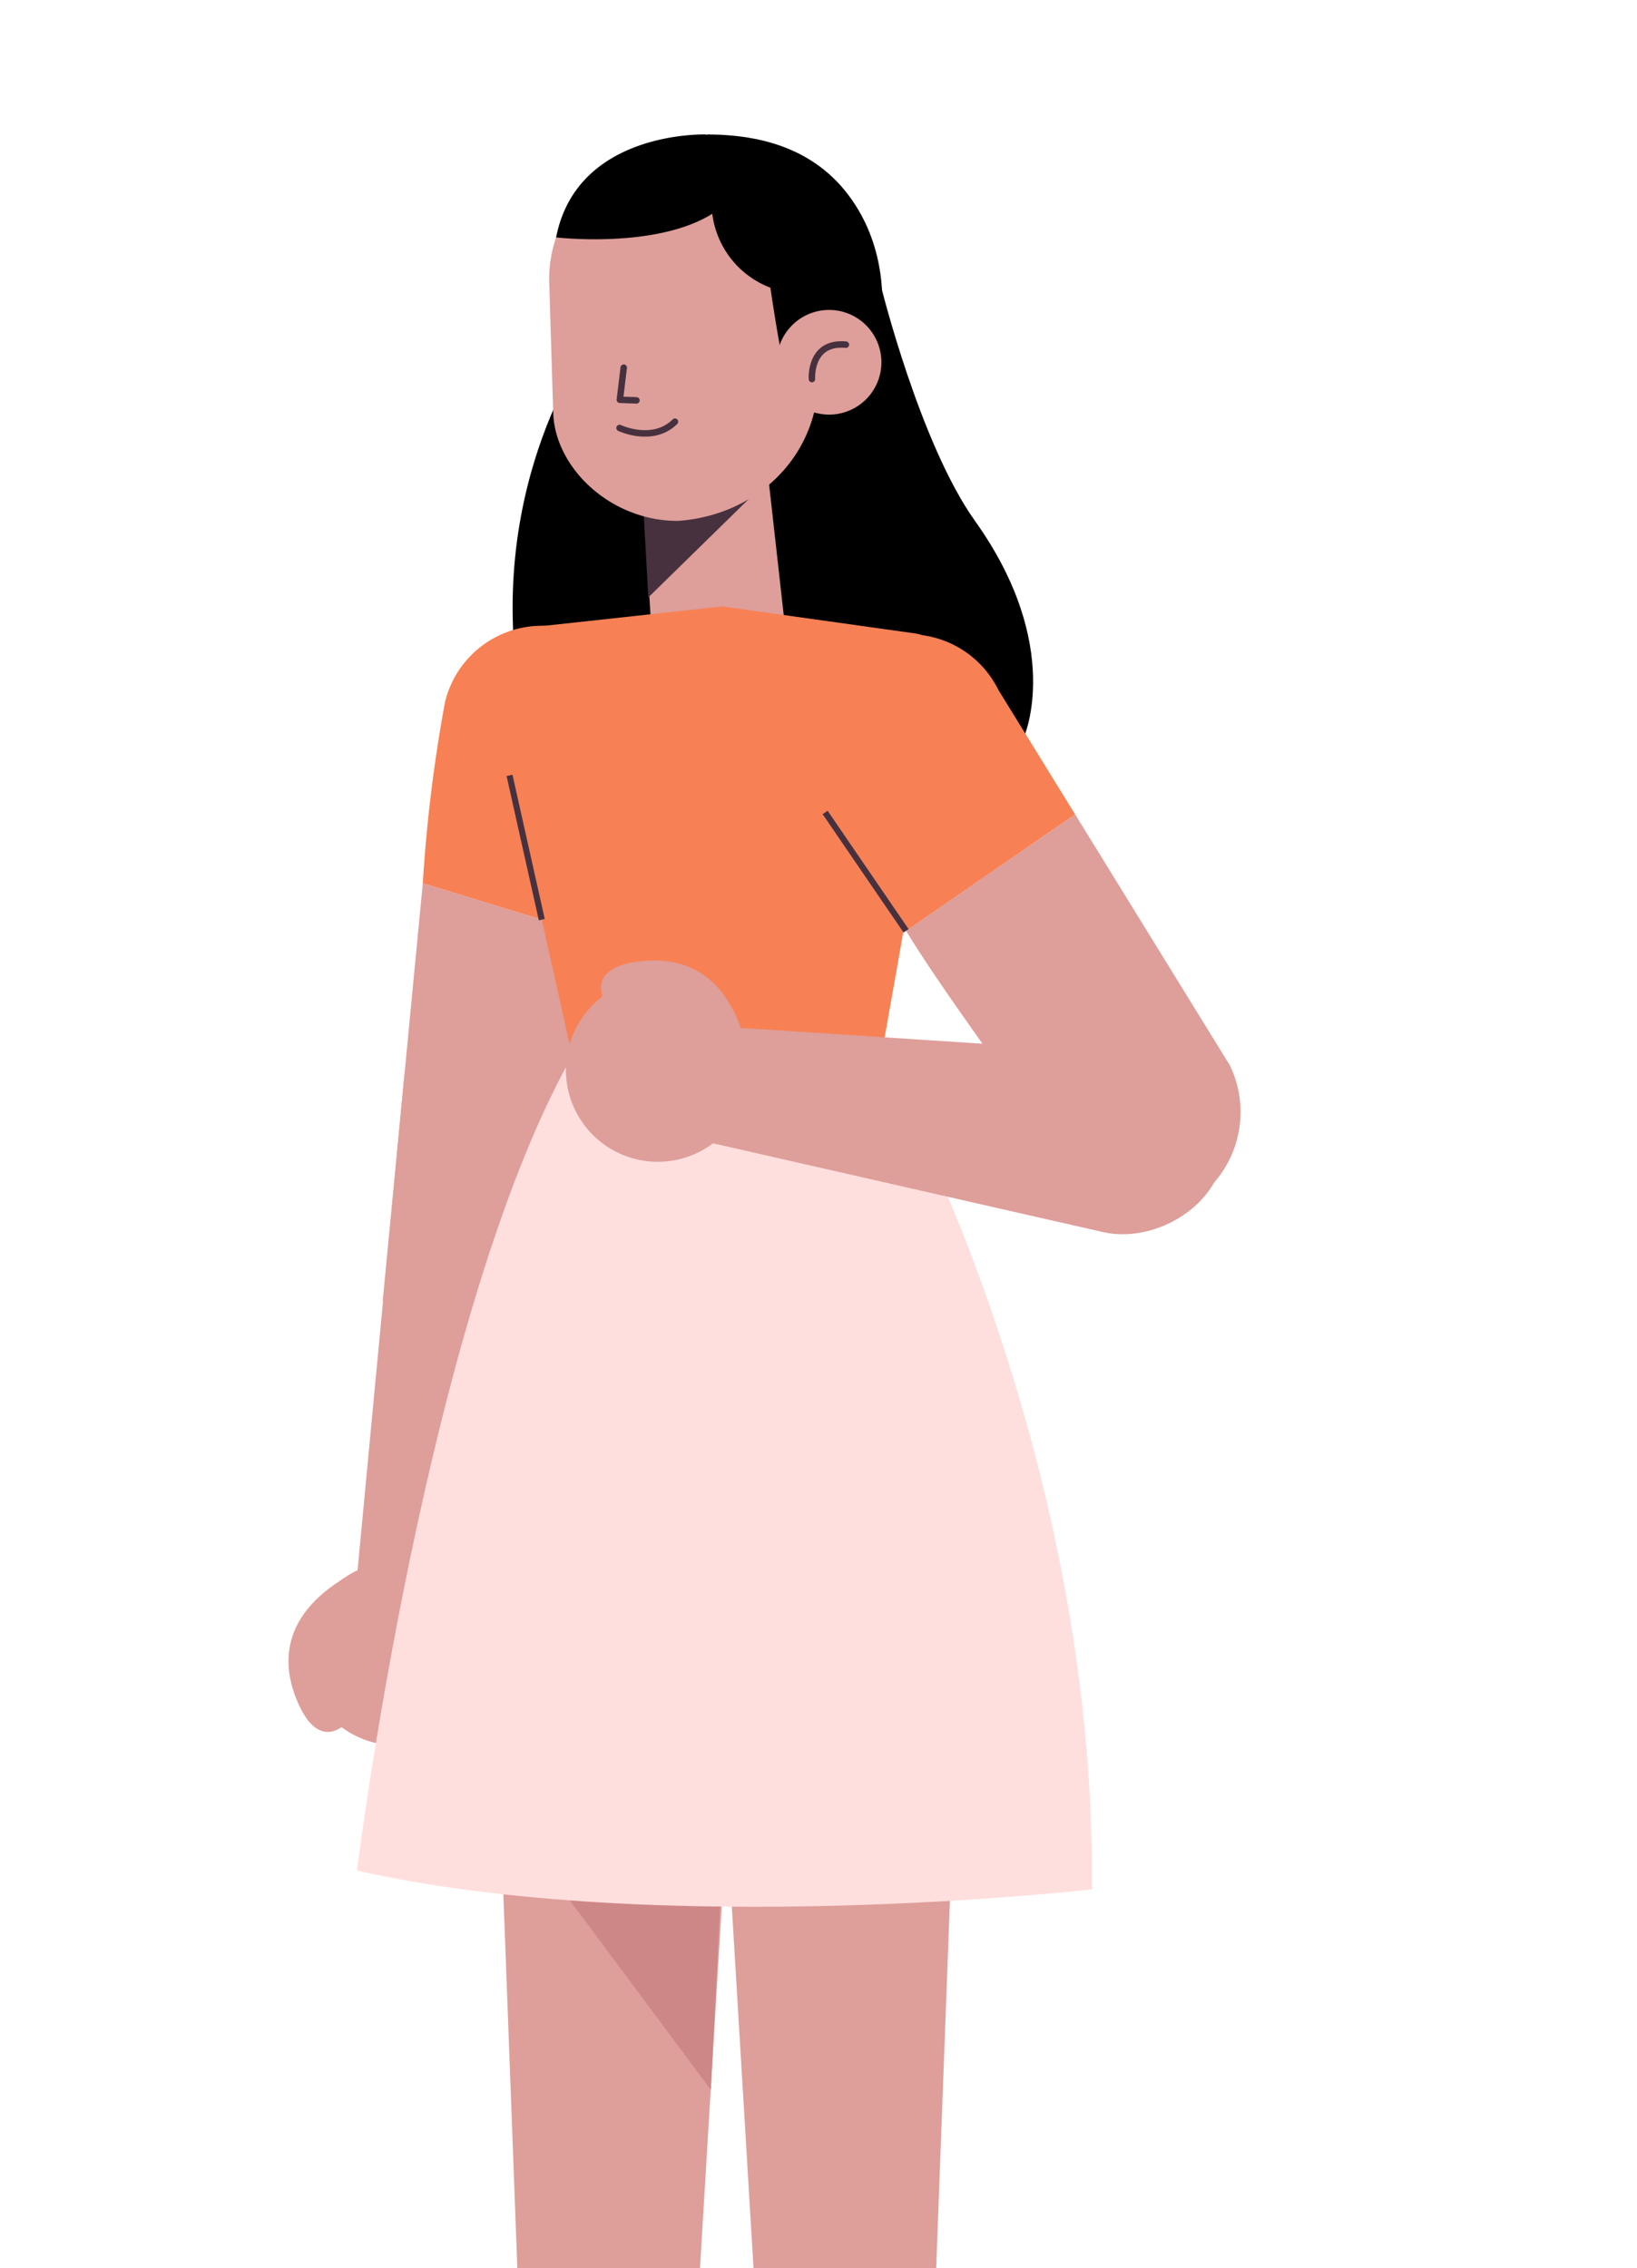 <svg xmlns="http://www.w3.org/2000/svg" width="109" height="151" viewBox="0 0 109 151">
    <defs>
        <style>
            .cls-1{fill:#fff;stroke:#707070}.cls-2{clip-path:url(#clip-path)}.cls-3{fill:#f78154}.cls-4{fill:#de9e9a}.cls-5{fill:#ce8787}.cls-6{fill:#ffdfde}.cls-10,.cls-12,.cls-7,.cls-9{fill:none;stroke:#47313e}.cls-12,.cls-7{stroke-miterlimit:10}.cls-7{stroke-width:.518px}.cls-8{fill:#47313e}.cls-10,.cls-9{stroke-linecap:round;stroke-linejoin:round;stroke-width:.43px}.cls-11{fill:#f5e2a5}.cls-12{stroke-width:.403px}
        </style>
        <clipPath id="clip-path">
            <path id="Rectangle_1912" d="M0 0h109v151H0z" class="cls-1" data-name="Rectangle 1912" transform="translate(0 -.443)"/>
        </clipPath>
    </defs>
    <g id="Mask_Group_17" class="cls-2" data-name="Mask Group 17" transform="translate(0 .442)">
        <g id="Group_15496" data-name="Group 15496" transform="translate(19.209 8.508)">
            <path id="Path_489" d="M255.164 44.179l-19.878 4.505s-7.387 10.474-3.565 25.452h32.953s2.691-6.031-3.265-14.379c-3.659-5.13-6.244-15.578-6.244-15.578" data-name="Path 489" transform="translate(-215.7 -34.031)"/>
            <g id="Group_15433" data-name="Group 15433" transform="translate(0 32.703)">
                <g id="Group_15430" data-name="Group 15430" transform="translate(6.271)">
                    <path id="Path_490" d="M269.84 73.481a6.638 6.638 0 0 0-12.976-2.787 99.856 99.856 0 0 0-1.479 12.065l13.661 4.17z" class="cls-3" data-name="Path 490" transform="translate(-252.713 -65.605)"/>
                    <path id="Path_491" d="M272.583 86.071L258.922 81.9l-2.672 27.836a7.748 7.748 0 0 1 6.623-2.1 7.147 7.147 0 0 0 8.108-5.733z" class="cls-4" data-name="Path 491" transform="translate(-256.25 -64.748)"/>
                </g>
                <g id="Group_15432" data-name="Group 15432" transform="translate(0 29.914)">
                    <path id="Path_492" d="M260.078 132.239l3.616-38.216s2.488.591 5.843 1.127a5.953 5.953 0 0 1 4.865 7.188l-7.055 30.027z" class="cls-4" data-name="Path 492" transform="translate(-255.975 -94.023)"/>
                    <g id="Group_15431" data-name="Group 15431" transform="translate(0 32.394)">
                        <path id="Path_493" d="M276.891 128.676a6.116 6.116 0 1 0-3.454 7.93 6.116 6.116 0 0 0 3.454-7.93z" class="cls-4" data-name="Path 493" transform="translate(-264.009 -124.797)"/>
                        <path id="Path_494" d="M276.816 135.572s-1.631 1.778-3.031-1.109-1.348-6.569 4.185-9.261z" class="cls-4" data-name="Path 494" transform="translate(-273.019 -124.775)"/>
                    </g>
                </g>
            </g>
            <g id="Group_15439" data-name="Group 15439" transform="translate(3.564 61.329)">
                <g id="Group_15436" data-name="Group 15436" transform="translate(0 30.712)">
                    <g id="Group_15434" data-name="Group 15434" transform="translate(9.818)">
                        <path id="Path_495" d="M265.862 121.976l-5.819 96.85-7.567.734-3.637-97.2z" class="cls-4" data-name="Path 495" transform="translate(-248.839 -121.976)"/>
                        <path id="Path_496" d="M263.014 159.173l-12.928-17.362 13.893-1.94z" class="cls-5" data-name="Path 496" transform="translate(-248.27 -121.034)"/>
                    </g>
                    <g id="Group_15435" data-name="Group 15435" transform="translate(0 95.545)">
                        <path id="Path_497" d="M261.139 212.743h12.745l1.648 15.662h-22.279a1.614 1.614 0 0 1-.934-2.93l9.539-6.766z" class="cls-6" data-name="Path 497" transform="translate(-251.637 -212.743)"/>
                        <path id="Line_42" d="M0 0h23.156" class="cls-7" data-name="Line 42" transform="translate(.448 12.899)"/>
                        <path id="Path_498" d="M272.7 218.979s-3.326-6.648-6.755-3.638 2.925 6.648 6.755 3.638z" class="cls-7" data-name="Path 498" transform="translate(-262.835 -212.647)"/>
                        <path id="Path_499" d="M257.616 218.979s3.327-6.648 6.755-3.638-2.924 6.648-6.755 3.638z" class="cls-7" data-name="Path 499" transform="translate(-247.75 -212.647)"/>
                    </g>
                </g>
                <g id="Group_15438" data-name="Group 15438" transform="translate(24.396 30.712)">
                    <path id="Path_500" d="M234.99 121.976l5.819 96.85 7.567.734 3.637-97.2z" class="cls-4" data-name="Path 500" transform="translate(-234.99 -121.976)"/>
                    <g id="Group_15437" data-name="Group 15437" transform="translate(2.946 95.545)">
                        <path id="Path_501" d="M240.056 212.743h-12.745l-1.648 15.662h22.278a1.613 1.613 0 0 0 .934-2.93l-9.538-6.766z" class="cls-6" data-name="Path 501" transform="translate(-225.663 -212.743)"/>
                        <path id="Line_43" d="M23.156 0H0" class="cls-7" data-name="Line 43" transform="translate(.291 12.899)"/>
                        <path id="Path_502" d="M227.686 218.979s3.326-6.648 6.754-3.638-2.923 6.648-6.754 3.638z" class="cls-7" data-name="Path 502" transform="translate(-213.657 -212.647)"/>
                        <path id="Path_503" d="M242.772 218.979s-3.327-6.648-6.755-3.638 2.923 6.648 6.755 3.638z" class="cls-7" data-name="Path 503" transform="translate(-228.742 -212.647)"/>
                    </g>
                </g>
                <path id="Path_504" d="M261.816 92.8s14.283 25.177 14.019 55.5c0 0-28.709 3.308-48.939-1.247 0 0 4.576-36.957 14.331-54.252z" class="cls-6" data-name="Path 504" transform="translate(-225.899 -92.8)"/>
            </g>
            <g id="Group_15451" data-name="Group 15451" transform="translate(14.321)">
                <path id="Path_505" d="M240.758 36.761c-.441-.774.126-2.221.126-2.221 4.358 0 8.118 1.4 10.284 5.379 3.186 5.859.873 14.919-6.625 17.675-7.2 2.645-3.363-20.094-3.363-20.094z" data-name="Path 505" transform="translate(-227.341 -34.538)"/>
                <path id="Path_506" d="M246.376 58.025l.482 7.578c.163 2.661 1.891 3.983 4.509 3.8 2.235-.156 4.255-1.455 4.377-3.692l-1.332-11.89z" class="cls-4" data-name="Path 506" transform="translate(-237.068 -33.523)"/>
                <path id="Path_507" d="M246.942 64.25l8.859-8.671-9.255 1.579z" class="cls-8" data-name="Path 507" transform="translate(-237.302 -33.431)"/>
                <path id="Path_508" d="M252.772 60.208c-4.477.014-8.174-3.512-8.307-7.167l-.264-8.627a8.5 8.5 0 0 1 7.9-8.79c3.439-.239 9.683 4.871 9.888 7.832l.137 6.941c.109 5.368-3.998 9.438-9.354 9.811z" class="cls-4" data-name="Path 508" transform="translate(-241.158 -34.481)"/>
                <g id="Group_15440" data-name="Group 15440" transform="translate(7.723 15.526)">
                    <path id="Path_509" d="M255.971 49.288l-.259 2.138 1.107.041" class="cls-9" data-name="Path 509" transform="translate(-255.693 -49.288)"/>
                    <path id="Path_510" d="M253.277 53.123s2.2 1.049 3.69-.417" class="cls-10" data-name="Path 510" transform="translate(-253.277 -49.108)"/>
                </g>
                <g id="Group_15449" data-name="Group 15449" transform="translate(3.499)">
                    <path id="Path_517" d="M251.3 34.551l-.063-.011z" class="cls-11" data-name="Path 517" transform="translate(-241.233 -34.538)"/>
                    <path id="Path_518" d="M241.483 41.392c1.4-7.161 10-6.852 10-6.852l1.144 1.957c.894-1.526-.746-1.891-1.081-1.946 8.434 1.161 8.553 5.114 7.653 7.886 1.382.683 2.612 1.461 2.612 1.461l-5.151 6.166s-.373-1.7-.91-5.324a6.078 6.078 0 0 1-3.869-4.92c-3.768 2.355-10.398 1.572-10.398 1.572z" data-name="Path 518" transform="translate(-241.483 -34.538)"/>
                </g>
                <g id="Group_15450" data-name="Group 15450" transform="translate(18.191 11.684)">
                    <path id="Path_519" d="M247.177 48.88a3.484 3.484 0 1 1-3.718-3.234 3.485 3.485 0 0 1 3.718 3.234z" class="cls-4" data-name="Path 519" transform="translate(-240.217 -45.638)"/>
                    <path id="Path_520" d="M242.467 50.125s-.176-2.52 2.262-2.291" class="cls-9" data-name="Path 520" transform="translate(-240.126 -45.523)"/>
                </g>
            </g>
            <g id="Group_15460" data-name="Group 15460" transform="translate(13.458 31.422)">
                <g id="Group_15452" data-name="Group 15452">
                    <path id="Path_521" d="M251.395 64.389l12.793 1.789a2.64 2.64 0 0 1 2.235 3.076L261.991 94.3H241.4l-5.37-24.017a3.926 3.926 0 0 1 3.44-4.595z" class="cls-3" data-name="Path 521" transform="translate(-235.968 -64.389)"/>
                    <path id="Line_46" d="M2.148 9.604L0 0" class="cls-12" data-name="Line 46" transform="translate(1.26 11.248)"/>
                </g>
                <g id="Group_15459" data-name="Group 15459" transform="translate(5.557 1.787)">
                    <g id="Group_15458" data-name="Group 15458" transform="translate(11.86)">
                        <g id="Group_15455" data-name="Group 15455" transform="rotate(62.03 2.727 19.06)">
                            <path id="Path_526" d="M217.678 120.612l16.816-27.2a5.951 5.951 0 0 1 8.477-1.525c2.774 2.026 2.974 6.735.776 9.376L224.1 124.032z" class="cls-4" data-name="Path 526" transform="translate(-212.91 -90.738)"/>
                            <g id="Group_15454" data-name="Group 15454" transform="translate(0 25.41)">
                                <path id="Path_527" d="M247.362 123.547a6.116 6.116 0 1 0-8.011 3.262 6.116 6.116 0 0 0 8.011-3.262z" class="cls-4" data-name="Path 527" transform="translate(-234.387 -114.868)"/>
                                <path id="Path_528" d="M240.809 122.16s-2.41.134-1.394-2.911 3.623-5.642 9.463-3.7z" class="cls-4" data-name="Path 528" transform="translate(-239.165 -114.877)"/>
                            </g>
                        </g>
                        <g id="Group_15457" data-name="Group 15457" transform="translate(3.767)">
                            <path id="Path_529" d="M228.758 77.541L217.5 85.292c3.382 5.526 8.868 12.292 10.314 15.7 1.63 3.841 4.421 4.626 8.119 2.695a7.147 7.147 0 0 0 3.136-9.423z" class="cls-4" data-name="Path 529" transform="translate(-211.02 -65.483)"/>
                            <g id="Group_15456" data-name="Group 15456">
                                <path id="Path_530" d="M240.59 69.857a6.638 6.638 0 0 0-12.1 5.443 100.018 100.018 0 0 0 5.958 10.595l11.252-7.751z" class="cls-3" data-name="Path 530" transform="translate(-227.963 -66.086)"/>
                                <path id="Line_47" d="M5.39 7.88L0 0" class="cls-12" data-name="Line 47" transform="translate(1.09 11.928)"/>
                            </g>
                        </g>
                    </g>
                </g>
            </g>
        </g>
    </g>
</svg>
